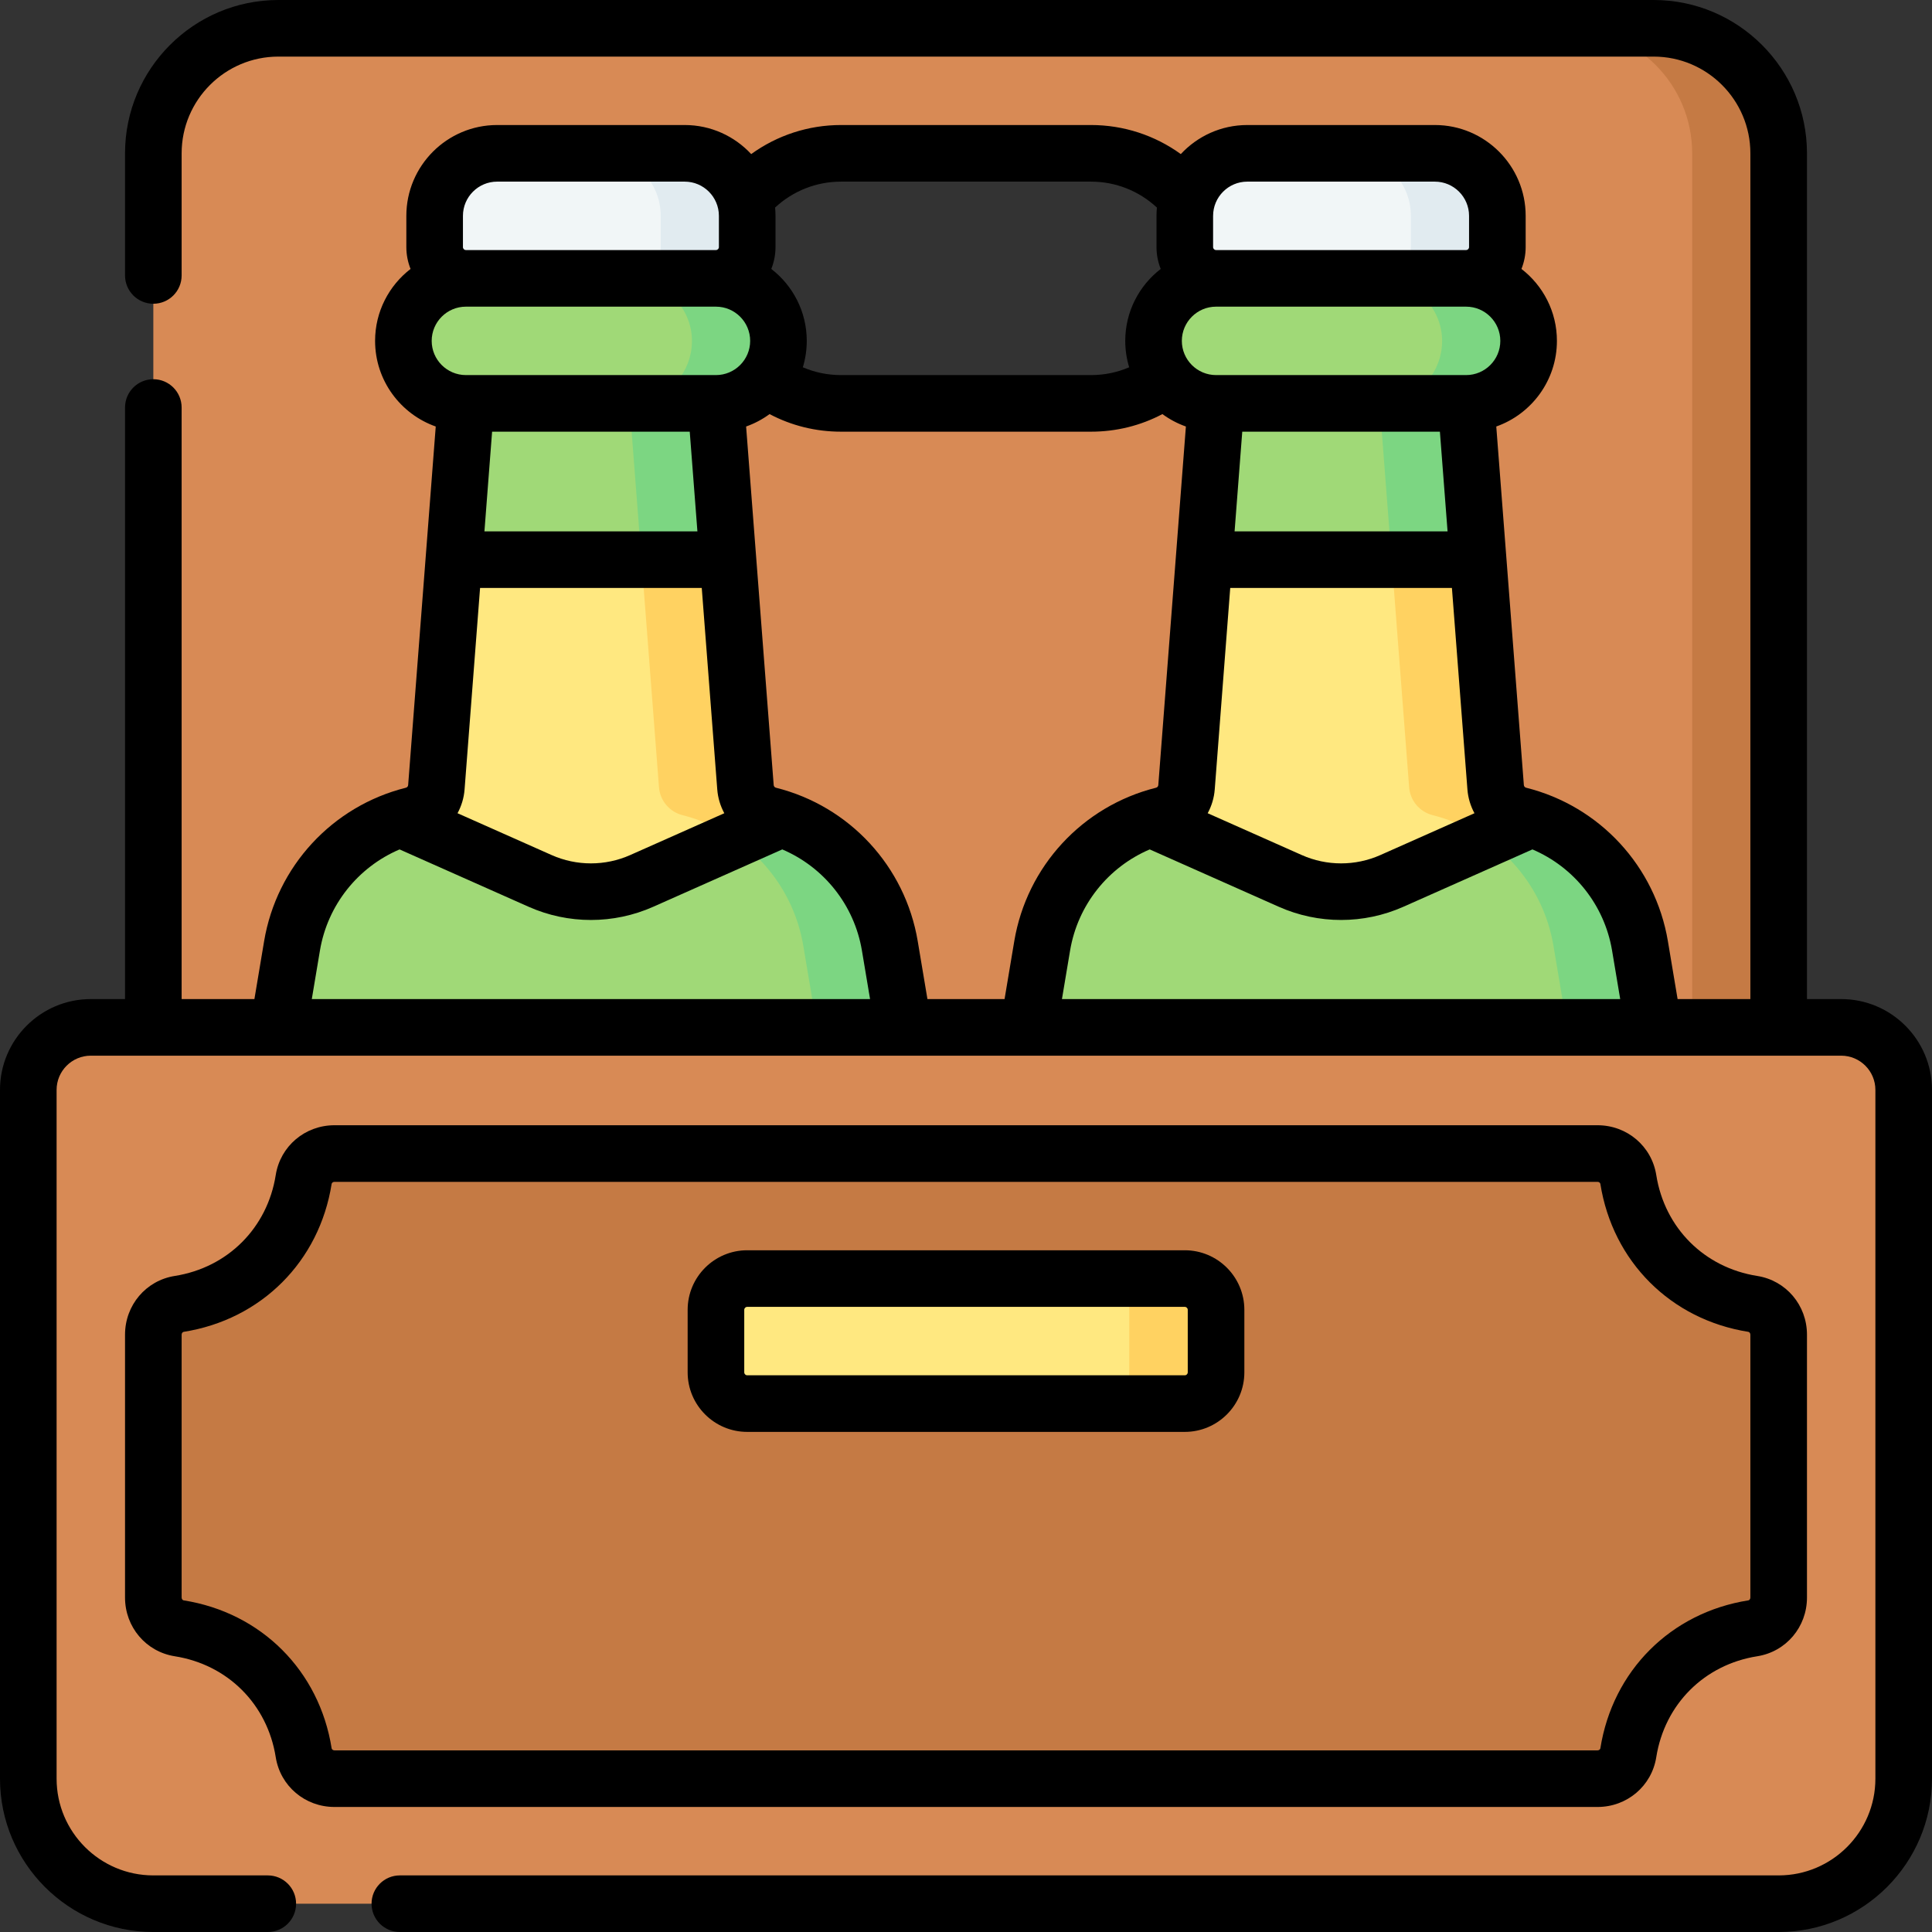 <svg id="Capa_1" enable-background="new 0 0 512 512" height="512" viewBox="0 0 512 512" width="512" xmlns="http://www.w3.org/2000/svg"><rect x="0" y="0" width="512" height="512" fill="#333333" stroke="none"/><g><g><path d="m438.233 7.5h-364.466c-18.299 0-33.133 14.834-33.133 33.133v236.631h430.733v-236.631c0-18.299-14.835-33.133-33.134-33.133zm-107.288 92.775h-21.93c-5.538 4.16-12.422 6.625-19.881 6.625-6.037 0-60.23 0-66.267 0-7.46 0-14.343-2.465-19.881-6.625h-23.967v-47.671h18.353c6.078-7.314 15.243-11.971 25.496-11.971h66.267c10.293 0 19.49 4.694 25.567 12.057h16.244v47.585z" fill="#d88a55"/><path d="m438.233 7.5h-22.922c18.299 0 33.133 14.834 33.133 33.133v236.631h22.922v-236.631c.001-18.299-14.834-33.133-33.133-33.133z" fill="#c57a44"/><g><path d="m369.532 73.767v5h-47.266v-5c-4.575 0-8.283-3.709-8.283-8.283v-8.284c0-9.15 7.417-16.567 16.567-16.567h30.699c9.15 0 16.567 7.417 16.567 16.567v8.283c0 4.575-3.709 8.284-8.284 8.284z" fill="#f1f6f7"/><path d="m380.25 40.633h-22.922c9.15 0 16.567 7.417 16.567 16.567v8.283c0 4.575-3.709 8.283-8.283 8.283v5h22.922v-5c4.575 0 8.283-3.709 8.283-8.283v-8.283c0-9.15-7.417-16.567-16.567-16.567z" fill="#e1ebf0"/><path d="m415.61 250.663c-2.831-16.882-15.397-30.482-32.003-34.635-3.458-.865-5.976-3.846-6.249-7.4l-7.529-97.875c-.152-1.978 1.163-3.797 3.105-4.202 7.418-1.548 13.015-8.058 13.162-15.9.174-9.284-7.712-16.883-16.998-16.883h-46.397c-9.286 0-17.172 7.599-16.998 16.883.147 7.843 5.744 14.352 13.162 15.9 1.942.405 3.258 2.224 3.106 4.202l-7.663 99.612c-.246 3.195-2.911 5.663-6.115 5.663-16.606 4.154-29.172 17.753-32.003 34.635l-3.622 21.601v16.207h146.665v-16.207z" fill="#a0d977"/><path d="m405.886 216.99-7.73 1.257-9.623-8.642 3.186-61.289-2.89-37.564c-.152-1.978 1.163-3.797 3.105-4.202 7.418-1.548 13.015-8.058 13.162-15.901.174-9.284-7.712-16.883-16.998-16.883h-22.922c9.286 0 17.172 7.599 16.998 16.883-.147 7.843-5.744 14.352-13.162 15.901-1.942.405-3.258 2.224-3.105 4.202l7.529 97.875c.273 3.554 2.79 6.535 6.249 7.4 16.606 4.154 29.172 17.753 32.003 34.635l3.622 21.601v16.207h22.922v-16.207l-3.622-21.601c-2.64-15.751-13.758-28.642-28.724-33.672z" fill="#7cd682"/><path d="m397.149 217.344-8.616-7.738 3.186-61.289h-72.639v.001l-4.773 62.047c-.246 3.195-2.91 5.663-6.115 5.663-1.112.278-2.204.602-3.277.963l-.001.005 37.03 16.458c8.567 3.808 18.346 3.808 26.913 0l24.882-11.058z" fill="#ffe880"/><path d="m404.296 216.489c-.013-.004-.026-.008-.04-.012-.544-.16-1.094-.31-1.648-.449-3.458-.865-5.976-3.846-6.249-7.4l-4.64-60.31h-22.922l4.64 60.31c.273 3.554 2.79 6.535 6.249 7.4 5.125 1.282 9.864 3.466 14.052 6.367l12.148-5.399-.001-.005h-.001c-.524-.178-1.054-.345-1.588-.502z" fill="#ffd261"/></g><g><path d="m170.732 73.767v5h-47.266v-5c-4.575 0-8.283-3.709-8.283-8.283v-8.284c0-9.15 7.417-16.567 16.567-16.567h30.699c9.149 0 16.567 7.417 16.567 16.567v8.283c0 4.575-3.709 8.284-8.284 8.284z" fill="#f1f6f7"/><path d="m181.45 40.633h-22.922c9.15 0 16.567 7.417 16.567 16.567v8.283c0 4.575-3.709 8.283-8.284 8.283v5h22.922v-5c4.575 0 8.283-3.709 8.283-8.283v-8.283c.001-9.15-7.416-16.567-16.566-16.567z" fill="#e1ebf0"/><path d="m216.81 250.663c-2.831-16.882-15.397-30.482-32.003-34.635-3.458-.865-5.976-3.846-6.249-7.4l-7.529-97.875c-.152-1.978 1.163-3.797 3.105-4.202 7.418-1.548 13.015-8.058 13.162-15.9.175-9.341-7.655-16.883-16.998-16.883h-46.397c-9.343 0-17.173 7.542-16.998 16.883.147 7.843 5.744 14.352 13.162 15.9 1.942.405 3.258 2.22 3.106 4.198-1.258 16.358-6.167 80.164-7.663 99.617-.246 3.195-2.91 5.661-6.115 5.661-16.606 4.154-29.172 17.753-32.003 34.635l-3.622 21.601v16.207h146.665v-16.207z" fill="#a0d977"/><path d="m207.086 216.99-7.73 1.257-9.623-8.642 3.186-61.289-2.89-37.564c-.152-1.978 1.163-3.797 3.105-4.202 7.418-1.548 13.015-8.058 13.162-15.901.174-9.284-7.712-16.883-16.998-16.883h-22.922c9.286 0 17.172 7.599 16.998 16.883-.147 7.843-5.744 14.352-13.162 15.901-1.942.405-3.258 2.224-3.105 4.202l7.529 97.875c.273 3.554 2.791 6.535 6.249 7.4 16.606 4.154 29.172 17.753 32.003 34.635l3.623 21.601v16.207h22.922v-16.207l-3.622-21.601c-2.641-15.751-13.76-28.642-28.725-33.672z" fill="#7cd682"/><path d="m198.349 217.344-8.616-7.738 3.186-61.289h-72.639v.001l-4.773 62.047c-.246 3.195-2.91 5.663-6.115 5.663-1.112.278-2.204.602-3.277.963l-.001.005 37.03 16.458c8.567 3.808 18.346 3.808 26.913 0l24.882-11.058z" fill="#ffe880"/><path d="m205.496 216.489c-.013-.004-.026-.008-.04-.012-.544-.16-1.094-.31-1.648-.449-3.459-.865-5.976-3.846-6.249-7.4l-4.64-60.31h-22.922l4.64 60.31c.273 3.554 2.791 6.535 6.249 7.4 5.125 1.282 9.864 3.466 14.052 6.367l12.148-5.399-.001-.005h-.001c-.524-.178-1.054-.345-1.588-.502z" fill="#ffd261"/></g><path d="m7.5 288.83v182.536c0 18.299 14.834 33.133 33.133 33.133h430.733c18.299 0 33.133-14.834 33.133-33.133v-182.536c0-9.15-7.417-16.567-16.567-16.567h-463.865c-9.15.001-16.567 7.418-16.567 16.567z" fill="#d88a55"/><g><g><path d="m471.367 423.363v-69.66c0-4.022-2.88-7.529-6.853-8.156-17.369-2.741-30.269-15.769-32.994-32.98-.63-3.978-4.13-6.867-8.158-6.867h-334.724c-4.028 0-7.528 2.889-8.158 6.867-2.725 17.21-15.625 30.239-32.994 32.98-3.973.627-6.853 4.134-6.853 8.156v69.66c0 4.022 2.879 7.529 6.853 8.157 17.369 2.741 30.27 15.769 32.994 32.98.63 3.978 4.13 6.867 8.158 6.867h334.723c4.028 0 7.528-2.889 8.158-6.867 2.725-17.211 15.625-30.239 32.994-32.98 3.974-.627 6.854-4.134 6.854-8.157z" fill="#c57a44"/></g></g><path d="m292.982 338.833h-94.965c-4.575 0-8.283 3.709-8.283 8.283v16.567c0 4.575 3.709 8.283 8.283 8.283h94.965c4.575 0 8.283-3.709 8.283-8.283v-16.567c0-4.574-3.708-8.283-8.283-8.283z" fill="#ffe880"/><path d="m313.983 338.833h-23c4.575 0 8.283 3.709 8.283 8.283v16.567c0 4.575-3.708 8.283-8.283 8.283h23c4.575 0 8.283-3.709 8.283-8.283v-16.567c.001-4.574-3.708-8.283-8.283-8.283z" fill="#ffd261"/></g><g><path d="m438.928 465.672c2.221-14.032 12.724-24.53 26.755-26.745 7.639-1.205 13.184-7.751 13.184-15.564v-69.66c0-7.814-5.545-14.36-13.184-15.565-14.032-2.214-24.534-12.712-26.756-26.745-1.21-7.645-7.757-13.194-15.565-13.194h-334.723c-7.809 0-14.355 5.549-15.566 13.194-2.221 14.033-12.723 24.53-26.755 26.745-7.639 1.205-13.184 7.751-13.184 15.565v69.66c0 7.813 5.545 14.359 13.184 15.564 14.031 2.215 24.534 12.712 26.755 26.745 1.211 7.646 7.757 13.194 15.566 13.194h334.723c7.809.001 14.355-5.548 15.566-13.194zm-351.039-2.345c-3.258-20.575-18.657-35.968-39.233-39.215-.282-.045-.521-.387-.521-.748v-69.66c0-.361.239-.704.521-.749 20.576-3.247 35.976-18.64 39.233-39.215.047-.297.384-.539.75-.539h334.723c.366 0 .703.242.75.539 3.258 20.576 18.657 35.969 39.233 39.215.282.045.522.388.522.749v69.66c0 .361-.239.703-.522.748-20.576 3.247-35.976 18.64-39.233 39.215-.047.298-.384.54-.75.54h-334.723c-.367 0-.703-.242-.75-.54z"/><path d="m313.983 331.333h-115.966c-8.703 0-15.783 7.081-15.783 15.783v16.566c0 8.703 7.08 15.784 15.783 15.784h115.967c8.703 0 15.783-7.081 15.783-15.784v-16.566c0-8.702-7.081-15.783-15.784-15.783zm.784 32.35c0 .432-.352.784-.783.784h-115.967c-.432 0-.783-.352-.783-.784v-16.566c0-.432.352-.783.783-.783h115.967c.432 0 .783.352.783.783z"/><path d="m487.934 264.764h-9.067v-224.131c-.001-22.405-18.228-40.633-40.634-40.633h-364.466c-22.406 0-40.633 18.228-40.633 40.633v32.365c0 4.142 3.357 7.5 7.5 7.5s7.5-3.358 7.5-7.5v-32.365c0-14.134 11.499-25.633 25.633-25.633h364.467c14.134 0 25.633 11.499 25.633 25.633v224.13h-19.287l-2.572-15.341c-3.325-19.828-18.075-35.792-37.58-40.671-.327-.082-.564-.363-.591-.7l-7.31-95.022c9.352-3.304 16.073-12.228 16.073-22.696 0-7.752-3.688-14.656-9.398-19.061.711-1.795 1.115-3.744 1.115-5.79v-8.282c0-13.271-10.796-24.067-24.066-24.067h-49.7c-6.955 0-13.227 2.969-17.625 7.702-6.852-4.961-15.13-7.702-23.791-7.702h-66.268c-8.657 0-16.936 2.743-23.79 7.703-4.398-4.734-10.67-7.703-17.626-7.703h-49.7c-13.271 0-24.066 10.796-24.066 24.067v8.283c0 2.045.403 3.994 1.115 5.79-5.71 4.405-9.398 11.308-9.398 19.061 0 10.468 6.721 19.393 16.073 22.696l-7.31 95.022c-.026.336-.264.618-.592.7-19.504 4.879-34.254 20.843-37.579 40.671l-2.572 15.341h-19.288v-156.766c0-4.142-3.357-7.5-7.5-7.5s-7.5 3.358-7.5 7.5v156.766h-9.067c-13.271 0-24.067 10.796-24.067 24.067v182.536c0 22.405 18.229 40.633 40.634 40.633h30.333c4.143 0 7.5-3.358 7.5-7.5s-3.357-7.5-7.5-7.5h-30.333c-14.135 0-25.634-11.499-25.634-25.633v-182.536c0-5 4.067-9.067 9.066-9.067h463.867c4.999 0 9.066 4.067 9.066 9.067v182.536c.001 14.134-11.498 25.633-25.633 25.633h-365.399c-4.143 0-7.5 3.358-7.5 7.5s3.357 7.5 7.5 7.5h365.399c22.406 0 40.634-18.228 40.634-40.633v-182.536c0-13.271-10.796-24.067-24.066-24.067zm-60.719-12.861 2.156 12.86h-147.943l2.156-12.86c2.025-12.073 10.079-22.098 21.105-26.801l34.208 15.203c5.244 2.331 10.873 3.496 16.503 3.496 5.629 0 11.259-1.165 16.502-3.496l34.208-15.203c11.026 4.703 19.08 14.729 21.105 26.801zm-181.435 12.861-2.572-15.341c-3.325-19.828-18.076-35.792-37.581-40.671-.327-.082-.564-.363-.591-.7l-7.309-95.022c2.243-.793 4.335-1.907 6.219-3.291 5.796 3.063 12.232 4.661 18.92 4.661h66.268c6.688 0 13.124-1.598 18.92-4.661 1.884 1.384 3.976 2.498 6.219 3.291l-7.31 95.022c-.026.336-.264.618-.592.7-19.504 4.879-34.255 20.843-37.58 40.671l-2.572 15.341zm-62.991-150.364 2.032 26.417h-56.441l2.032-26.417zm-59.671 94.802 4.107-53.385h58.749l4.107 53.385c.174 2.267.834 4.404 1.869 6.313l-24.939 11.084c-6.615 2.941-14.204 2.941-20.821 0l-24.94-11.085c1.035-1.909 1.694-4.045 1.868-6.312zm258.47-94.802 2.032 26.417h-56.441l2.032-26.417zm-59.669 94.802 4.106-53.385h58.749l4.107 53.385c.174 2.267.834 4.404 1.869 6.313l-24.94 11.084c-6.617 2.941-14.204 2.941-20.821 0l-24.939-11.084c1.035-1.909 1.695-4.046 1.869-6.313zm66.614-109.802h-66.267c-4.999 0-9.066-4.067-9.066-9.066 0-5 4.067-9.067 9.066-9.067h66.267c4.999 0 9.066 4.067 9.066 9.067.001 4.998-4.067 9.066-9.066 9.066zm-67.05-42.2c0-5 4.067-9.067 9.066-9.067h49.7c4.999 0 9.066 4.067 9.066 9.067v8.283c0 .432-.352.783-.783.783h-66.267c-.432 0-.783-.352-.783-.783v-8.283zm-98.617-9.067h66.268c6.54 0 12.735 2.475 17.454 6.872-.066.723-.104 1.455-.104 2.195v8.283c0 2.045.403 3.994 1.115 5.79-5.71 4.405-9.398 11.308-9.398 19.061 0 2.434.366 4.783 1.041 6.999-3.162 1.36-6.578 2.067-10.108 2.067h-66.268c-3.53 0-6.946-.707-10.108-2.067.675-2.216 1.041-4.565 1.041-6.999 0-7.752-3.688-14.656-9.398-19.061.711-1.795 1.115-3.744 1.115-5.79v-8.283c0-.741-.039-1.472-.105-2.196 4.72-4.396 10.919-6.871 17.455-6.871zm-100.182 17.35v-8.283c0-5 4.067-9.067 9.066-9.067h49.7c4.999 0 9.066 4.067 9.066 9.067v8.283c0 .432-.352.783-.783.783h-66.267c-.431.001-.782-.351-.782-.783zm.783 15.784h66.267c4.999 0 9.066 4.067 9.066 9.067 0 4.999-4.067 9.066-9.066 9.066h-66.267c-4.999 0-9.066-4.067-9.066-9.066-.001-5 4.067-9.067 9.066-9.067zm-38.682 170.636c2.025-12.073 10.079-22.099 21.105-26.801l34.208 15.204c5.244 2.331 10.872 3.496 16.502 3.496 5.629 0 11.26-1.165 16.503-3.496l34.208-15.203c11.026 4.702 19.08 14.728 21.105 26.8l2.157 12.86h-147.944z"/></g></g></svg>